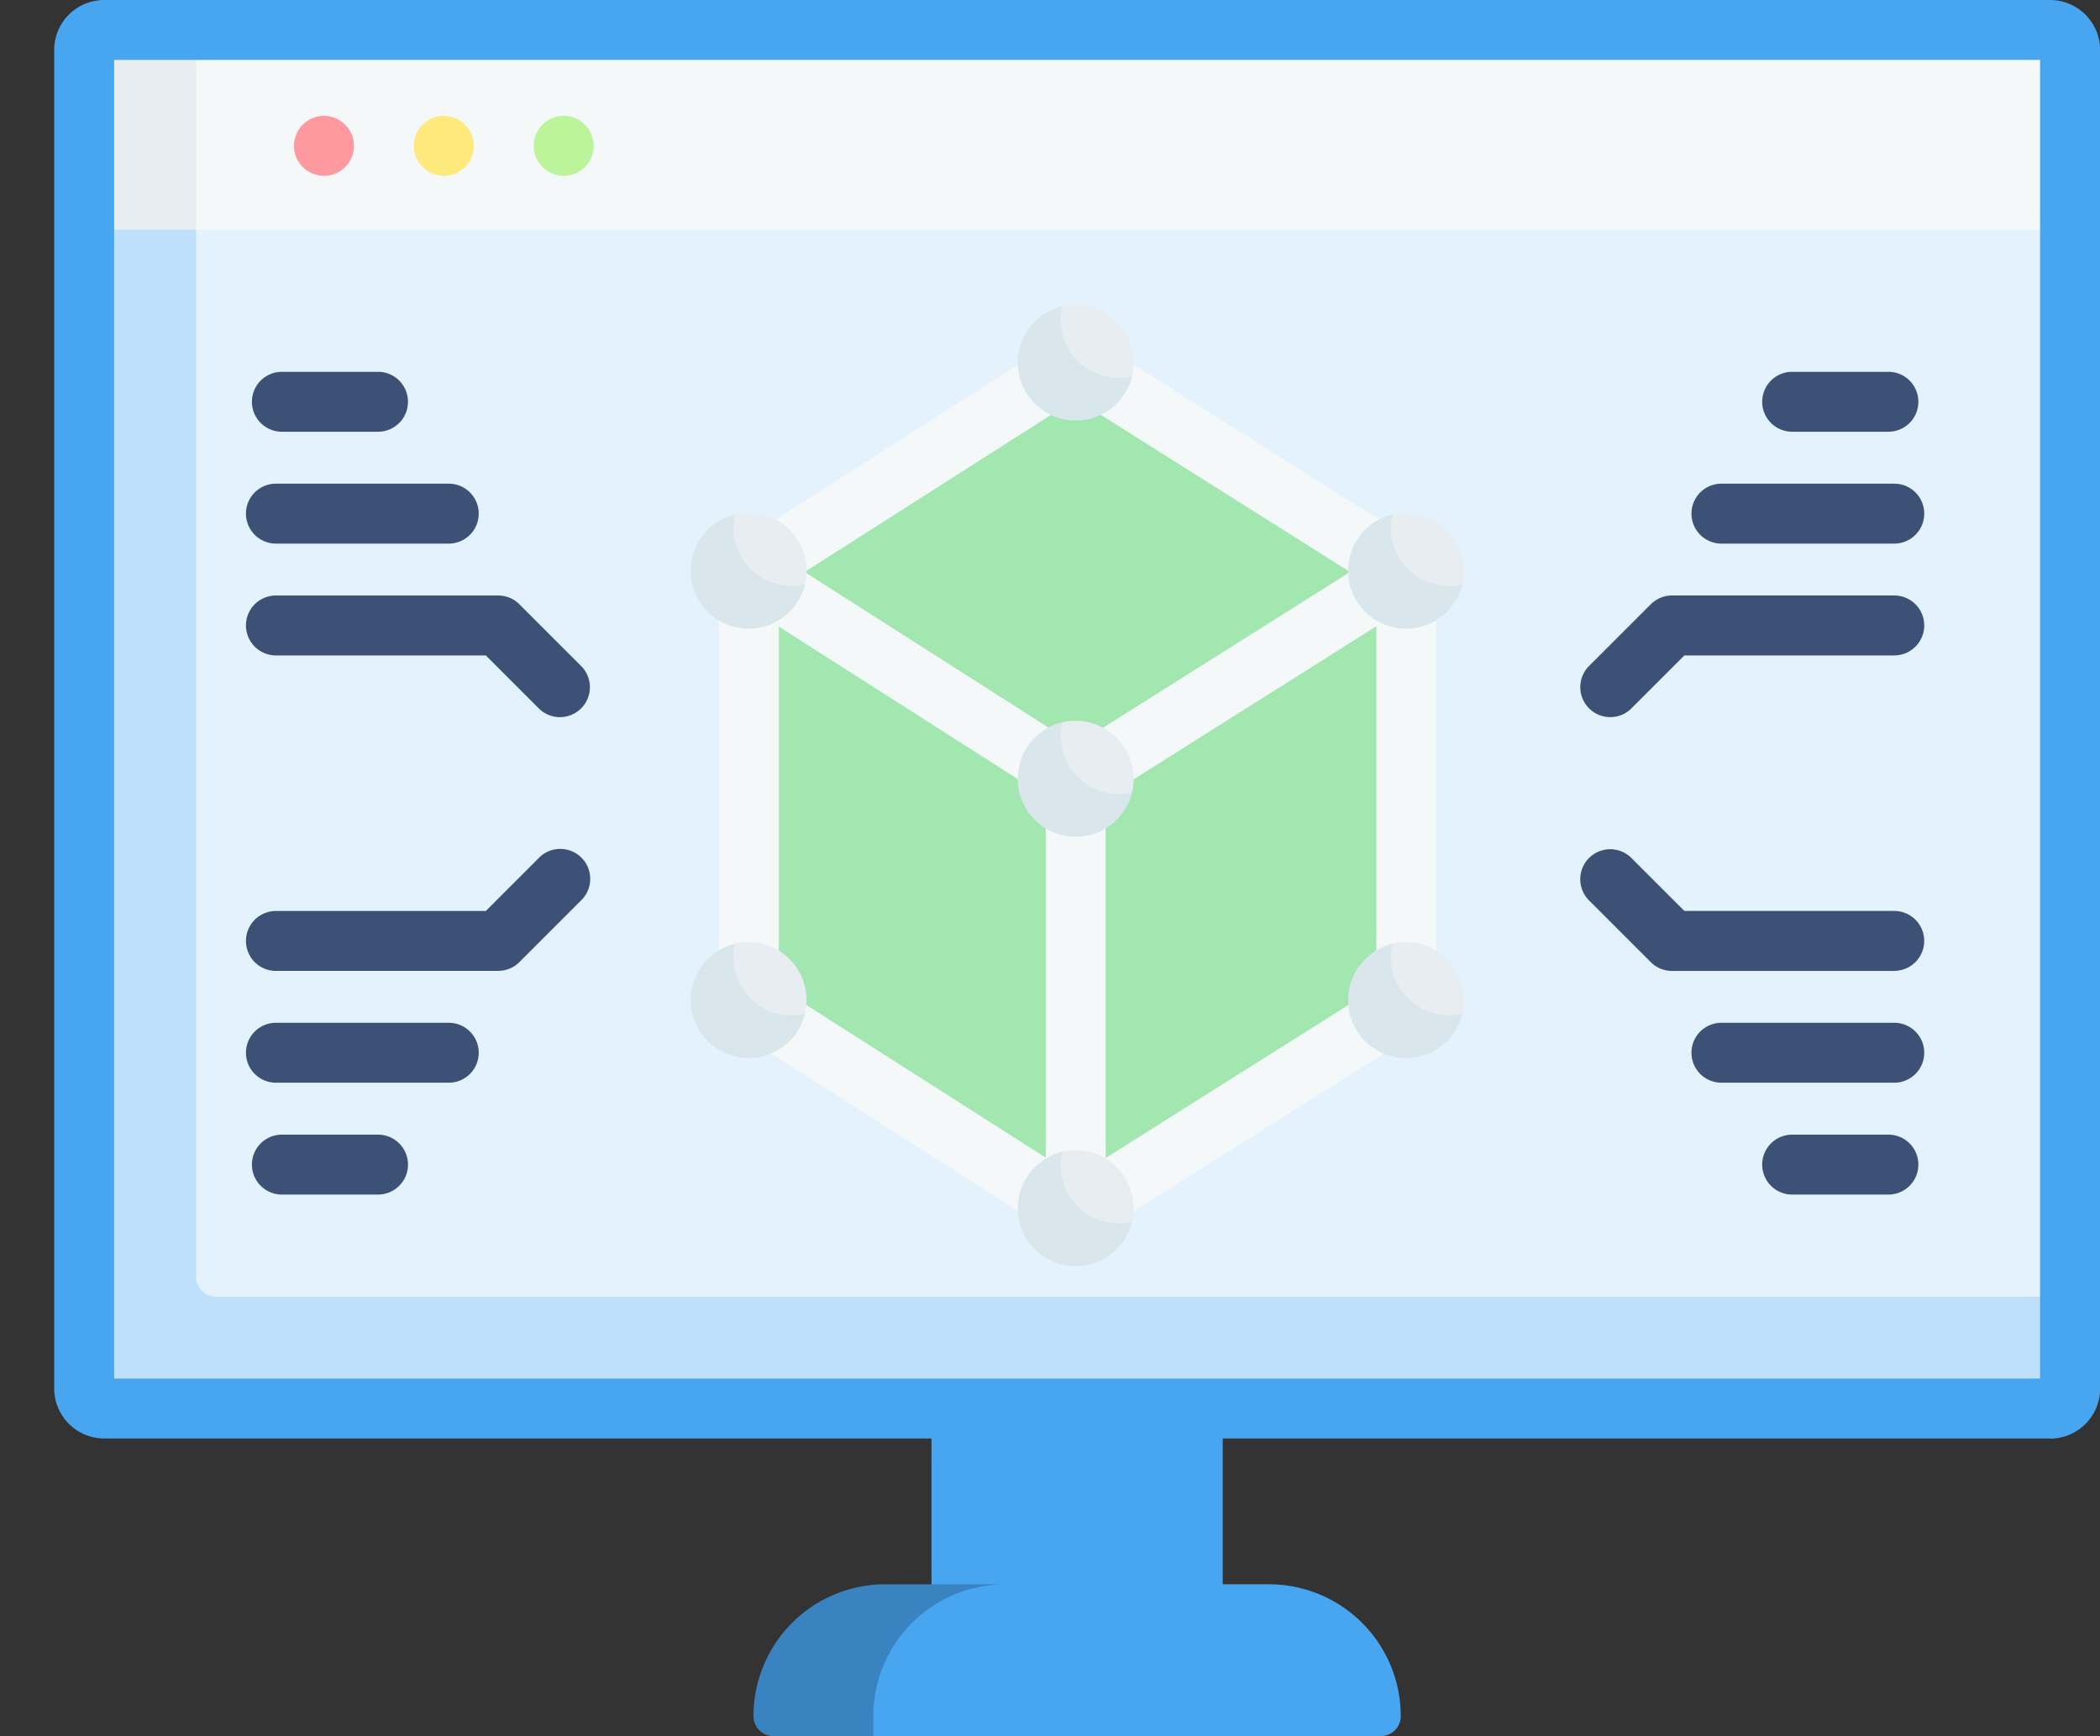 <svg xmlns="http://www.w3.org/2000/svg" xmlns:xlink="http://www.w3.org/1999/xlink" width="100.705" height="83.268" viewBox="0 0 100.705 83.268">
  <rect x="0" y="0" width="100.705" height="83.268" fill="#333333" stroke="none"/>
  <defs>
    <clipPath id="clip-path">
      <path id="Trazado_267723" data-name="Trazado 267723" d="M.669,0H98.775V83.268H.669Z" transform="translate(1.93)" fill="#48a5f0"/>
    </clipPath>
  </defs>
  <g id="Grupo_178815" data-name="Grupo 178815" transform="translate(1.93)">
    <g id="Enmascarar_grupo_171847" data-name="Enmascarar grupo 171847" transform="translate(-1.93)" clip-path="url(#clip-path)">
      <path id="Trazado_267681" data-name="Trazado 267681" d="M102.732,46.587v55.58a.958.958,0,0,1-.958.958H8.458a.958.958,0,0,1-.958-.958V46.587L53.727,44Z" transform="translate(-3.464 -35.569)" fill="#e3f2fd"/>
      <rect id="Rectángulo_295863" data-name="Rectángulo 295863" width="13.965" height="12.909" transform="translate(44.67 65.393)" fill="#48a5f0"/>
      <path id="Trazado_267682" data-name="Trazado 267682" d="M102.732,8.458v8.623H7.5V8.458A.958.958,0,0,1,8.458,7.5h93.316a.958.958,0,0,1,.958.958" transform="translate(-3.464 -6.063)" fill="#f5f8f9"/>
      <path id="Trazado_267683" data-name="Trazado 267683" d="M102.732,101.251v4.407a.958.958,0,0,1-.958.958H8.458a.958.958,0,0,1-.958-.958V50.078l2.815-1.759,2.55,1.759v50.215a.958.958,0,0,0,.958.958Z" transform="translate(-3.464 -39.06)" fill="#bfe0fa"/>
      <path id="Trazado_267684" data-name="Trazado 267684" d="M12.865,7.5v9.581H7.5V8.458A.958.958,0,0,1,8.458,7.5Z" transform="translate(-3.464 -6.063)" fill="#e8edf2"/>
      <path id="Trazado_267685" data-name="Trazado 267685" d="M95.711,68.993H2.4A2.4,2.4,0,0,1,0,66.6V2.4A2.4,2.4,0,0,1,2.4,0H95.711a2.4,2.4,0,0,1,2.4,2.4V66.6a2.4,2.4,0,0,1-2.4,2.4M2.874,66.119H95.232V2.874H2.874Z" transform="translate(2.599)" fill="#48a5f0"/>
      <path id="Trazado_267686" data-name="Trazado 267686" d="M92.886,30.437A1.438,1.438,0,1,1,91.447,29h0a1.438,1.438,0,0,1,1.437,1.437" transform="translate(-70.164 -23.443)" fill="#fee97d"/>
      <path id="Trazado_267687" data-name="Trazado 267687" d="M122.886,30.437A1.438,1.438,0,1,1,121.447,29h0a1.438,1.438,0,0,1,1.437,1.437" transform="translate(-94.415 -23.443)" fill="#bbf49b"/>
      <path id="Trazado_267688" data-name="Trazado 267688" d="M62.886,30.437A1.438,1.438,0,1,1,61.447,29h0a1.438,1.438,0,0,1,1.437,1.437" transform="translate(-45.912 -23.443)" fill="#fe99a0"/>
      <path id="Trazado_267689" data-name="Trazado 267689" d="M208.024,403.846H183.689l-4.093-.353a.958.958,0,0,1-.958-.958c0-3.492,2.2-5.826,5.687-5.826l5.288-.145h13.046a6.323,6.323,0,0,1,6.323,6.323.958.958,0,0,1-.958.958" transform="translate(-141.809 -320.578)" fill="#48a5f0"/>
      <path id="Trazado_267690" data-name="Trazado 267690" d="M187.072,396.564a6.322,6.322,0,0,0-6.323,6.323v.958h-4.79a.958.958,0,0,1-.958-.958,6.32,6.32,0,0,1,6.323-6.323Z" transform="translate(-138.868 -320.577)" fill="#3984c0"/>
      <path id="Trazado_267691" data-name="Trazado 267691" d="M189.559,162.341l-.8-10.21-6.252-5.4-9.41-4.6c-.081.153,0,.4,0,.572v19.444a1.062,1.062,0,0,0,.49.9L176.226,165l11.963,7.632a1.088,1.088,0,0,0,.567.168Z" transform="translate(-137.298 -114.902)" fill="#a2e6b0"/>
      <path id="Trazado_267692" data-name="Trazado 267692" d="M204.751,100.13l-8.22,6.466-7.626,3.527-15.661-9.993a1.077,1.077,0,0,1,.365-.393l14.73-9.4a1.064,1.064,0,0,1,1.137,0l14.908,9.4A1.077,1.077,0,0,1,204.751,100.13Z" transform="translate(-137.449 -72.894)" fill="#a2e6b0"/>
      <path id="Trazado_267693" data-name="Trazado 267693" d="M270.952,142.642v19.7a1.06,1.06,0,0,1-.495.9l-14.908,9.4a1.065,1.065,0,0,1-.571.163V152.13l15.846-9.993a1.049,1.049,0,0,1,.127.505" transform="translate(-203.522 -114.902)" fill="#a2e6b0"/>
      <path id="Trazado_267694" data-name="Trazado 267694" d="M249.582,211.6a1.437,1.437,0,0,1-1.437-1.437V189.605a1.437,1.437,0,0,1,2.874,0v20.553A1.437,1.437,0,0,1,249.582,211.6Z" transform="translate(-197.998 -152.113)" fill="#f5f8f9"/>
      <path id="Trazado_267695" data-name="Trazado 267695" d="M183.466,127.086a1.437,1.437,0,0,1-.773-.226l-15.672-10a1.437,1.437,0,0,1-.664-1.212V94.939a1.437,1.437,0,0,1,.664-1.212l15.672-10a1.437,1.437,0,0,1,1.539,0l15.855,10a1.437,1.437,0,0,1,.671,1.216v20.712a1.437,1.437,0,0,1-.671,1.216l-15.855,10A1.435,1.435,0,0,1,183.466,127.086Zm-14.235-12.223,14.239,9.084,14.413-9.089V95.732L183.47,86.643l-14.239,9.084Zm30.089.788h0Z" transform="translate(-131.881 -67.503)" fill="#f5f8f9"/>
      <path id="Trazado_267696" data-name="Trazado 267696" d="M183.465,148.554a1.437,1.437,0,0,1-.773-.226l-15.672-10a1.437,1.437,0,0,1,1.546-2.423l14.9,9.508,15.084-9.512a1.437,1.437,0,1,1,1.533,2.431l-15.855,10A1.434,1.434,0,0,1,183.465,148.554Z" transform="translate(-131.88 -109.683)" fill="#f5f8f9"/>
      <path id="Trazado_267697" data-name="Trazado 267697" d="M247.307,79.048a2.783,2.783,0,0,1-.076.646,2.715,2.715,0,0,1-2.741,2,2.492,2.492,0,0,1-2.6-2.612,2.7,2.7,0,0,1,1.987-2.74,2.781,2.781,0,0,1,3.427,2.7Z" transform="translate(-192.944 -61.656)" fill="#e8edf2"/>
      <path id="Trazado_267698" data-name="Trazado 267698" d="M246.629,80.018a2.779,2.779,0,1,1-3.352-3.348,2.78,2.78,0,0,0,2.7,3.426,2.709,2.709,0,0,0,.649-.078" transform="translate(-192.341 -61.979)" fill="#d9e7ec"/>
      <path id="Trazado_267699" data-name="Trazado 267699" d="M247.308,183.224a2.782,2.782,0,0,1-.076.646,2.715,2.715,0,0,1-2.741,2,2.492,2.492,0,0,1-2.6-2.612,2.7,2.7,0,0,1,1.987-2.74,2.781,2.781,0,0,1,3.427,2.7" transform="translate(-192.945 -145.87)" fill="#e8edf2"/>
      <path id="Trazado_267700" data-name="Trazado 267700" d="M246.63,184.194a2.779,2.779,0,1,1-3.352-3.348,2.78,2.78,0,0,0,2.7,3.426,2.71,2.71,0,0,0,.649-.078" transform="translate(-192.341 -146.194)" fill="#d9e7ec"/>
      <path id="Trazado_267701" data-name="Trazado 267701" d="M165.456,131.136a2.782,2.782,0,0,1-.076.646,2.715,2.715,0,0,1-2.741,2,2.492,2.492,0,0,1-2.6-2.612,2.7,2.7,0,0,1,1.987-2.74,2.781,2.781,0,0,1,3.427,2.7" transform="translate(-126.776 -103.763)" fill="#e8edf2"/>
      <path id="Trazado_267702" data-name="Trazado 267702" d="M164.778,132.106a2.779,2.779,0,1,1-3.352-3.348,2.78,2.78,0,0,0,2.7,3.426,2.713,2.713,0,0,0,.649-.078" transform="translate(-126.173 -104.086)" fill="#d9e7ec"/>
      <path id="Trazado_267703" data-name="Trazado 267703" d="M165.456,238.619a2.783,2.783,0,0,1-.076.646,2.715,2.715,0,0,1-2.741,2,2.492,2.492,0,0,1-2.6-2.612,2.7,2.7,0,0,1,1.987-2.74,2.781,2.781,0,0,1,3.427,2.7" transform="translate(-126.776 -190.651)" fill="#e8edf2"/>
      <path id="Trazado_267704" data-name="Trazado 267704" d="M164.778,239.589a2.779,2.779,0,1,1-3.352-3.348,2.78,2.78,0,0,0,2.7,3.426A2.71,2.71,0,0,0,164.778,239.589Z" transform="translate(-126.173 -190.974)" fill="#d9e7ec"/>
      <path id="Trazado_267705" data-name="Trazado 267705" d="M247.308,290.707a2.782,2.782,0,0,1-.076.646,2.715,2.715,0,0,1-2.741,2,2.492,2.492,0,0,1-2.6-2.612,2.7,2.7,0,0,1,1.987-2.74,2.781,2.781,0,0,1,3.427,2.7" transform="translate(-192.945 -232.758)" fill="#e8edf2"/>
      <path id="Trazado_267706" data-name="Trazado 267706" d="M246.63,291.676a2.779,2.779,0,1,1-3.352-3.348,2.78,2.78,0,0,0,2.7,3.426A2.7,2.7,0,0,0,246.63,291.676Z" transform="translate(-192.341 -233.081)" fill="#d9e7ec"/>
      <path id="Trazado_267707" data-name="Trazado 267707" d="M329.987,238.619a2.781,2.781,0,0,1-.076.646,2.715,2.715,0,0,1-2.741,2,2.492,2.492,0,0,1-2.6-2.612,2.7,2.7,0,0,1,1.987-2.74,2.781,2.781,0,0,1,3.427,2.7Z" transform="translate(-259.781 -190.651)" fill="#e8edf2"/>
      <path id="Trazado_267708" data-name="Trazado 267708" d="M329.31,239.589a2.779,2.779,0,1,1-3.352-3.348,2.78,2.78,0,0,0,2.7,3.426A2.71,2.71,0,0,0,329.31,239.589Z" transform="translate(-259.179 -190.974)" fill="#d9e7ec"/>
      <path id="Trazado_267709" data-name="Trazado 267709" d="M329.987,131.136a2.781,2.781,0,0,1-.076.646,2.715,2.715,0,0,1-2.741,2,2.492,2.492,0,0,1-2.6-2.612,2.7,2.7,0,0,1,1.987-2.74,2.781,2.781,0,0,1,3.427,2.7Z" transform="translate(-259.781 -103.763)" fill="#e8edf2"/>
      <path id="Trazado_267710" data-name="Trazado 267710" d="M329.31,132.106a2.779,2.779,0,1,1-3.352-3.348,2.78,2.78,0,0,0,2.7,3.426,2.713,2.713,0,0,0,.649-.078" transform="translate(-259.179 -104.086)" fill="#d9e7ec"/>
      <path id="Trazado_267711" data-name="Trazado 267711" d="M60.087,218.415H49.427a1.437,1.437,0,1,1,0-2.874H59.492L62.031,213a1.437,1.437,0,1,1,2.032,2.032l-2.96,2.96a1.436,1.436,0,0,1-1.016.421" transform="translate(-36.195 -171.848)" fill="#3d5075"/>
      <path id="Trazado_267712" data-name="Trazado 267712" d="M57.715,258.9H49.427a1.437,1.437,0,0,1,0-2.874h8.288a1.437,1.437,0,0,1,0,2.874" transform="translate(-36.195 -206.971)" fill="#3d5075"/>
      <path id="Trazado_267713" data-name="Trazado 267713" d="M55.51,286.9H50.9a1.437,1.437,0,1,1,0-2.874H55.51a1.437,1.437,0,1,1,0,2.874" transform="translate(-37.382 -229.606)" fill="#3d5075"/>
      <path id="Trazado_267714" data-name="Trazado 267714" d="M63.047,154.9a1.433,1.433,0,0,1-1.016-.421l-2.539-2.539H49.427a1.437,1.437,0,1,1,0-2.874h10.66a1.437,1.437,0,0,1,1.016.421l2.96,2.96a1.437,1.437,0,0,1-1.016,2.453" transform="translate(-36.195 -120.504)" fill="#3d5075"/>
      <path id="Trazado_267715" data-name="Trazado 267715" d="M57.715,123.941H49.427a1.437,1.437,0,1,1,0-2.874h8.288a1.437,1.437,0,0,1,0,2.874" transform="translate(-36.195 -97.869)" fill="#3d5075"/>
      <path id="Trazado_267716" data-name="Trazado 267716" d="M55.51,95.941H50.9a1.437,1.437,0,1,1,0-2.874H55.51a1.437,1.437,0,1,1,0,2.874" transform="translate(-37.382 -75.234)" fill="#3d5075"/>
      <path id="Trazado_267717" data-name="Trazado 267717" d="M396.987,218.416h-10.66a1.437,1.437,0,0,1-1.016-.421l-2.96-2.96A1.437,1.437,0,1,1,384.383,213l2.539,2.539h10.064a1.437,1.437,0,1,1,0,2.874Z" transform="translate(-306.148 -171.848)" fill="#3d5075"/>
      <path id="Trazado_267718" data-name="Trazado 267718" d="M419.481,258.9h-8.288a1.437,1.437,0,0,1,0-2.874h8.288a1.437,1.437,0,0,1,0,2.874" transform="translate(-328.642 -206.971)" fill="#3d5075"/>
      <path id="Trazado_267719" data-name="Trazado 267719" d="M433.509,286.9h-4.615a1.437,1.437,0,1,1,0-2.874h4.615a1.437,1.437,0,1,1,0,2.874" transform="translate(-342.951 -229.606)" fill="#3d5075"/>
      <path id="Trazado_267720" data-name="Trazado 267720" d="M383.367,154.9a1.437,1.437,0,0,1-1.016-2.453l2.96-2.96a1.438,1.438,0,0,1,1.016-.421h10.66a1.437,1.437,0,1,1,0,2.874H386.923l-2.539,2.539A1.433,1.433,0,0,1,383.367,154.9Z" transform="translate(-306.148 -120.505)" fill="#3d5075"/>
      <path id="Trazado_267721" data-name="Trazado 267721" d="M419.481,123.941h-8.288a1.437,1.437,0,0,1,0-2.874h8.288a1.437,1.437,0,0,1,0,2.874" transform="translate(-328.642 -97.869)" fill="#3d5075"/>
      <path id="Trazado_267722" data-name="Trazado 267722" d="M433.509,95.941h-4.615a1.437,1.437,0,1,1,0-2.874h4.615a1.437,1.437,0,1,1,0,2.874" transform="translate(-342.951 -75.234)" fill="#3d5075"/>
    </g>
  </g>
</svg>
